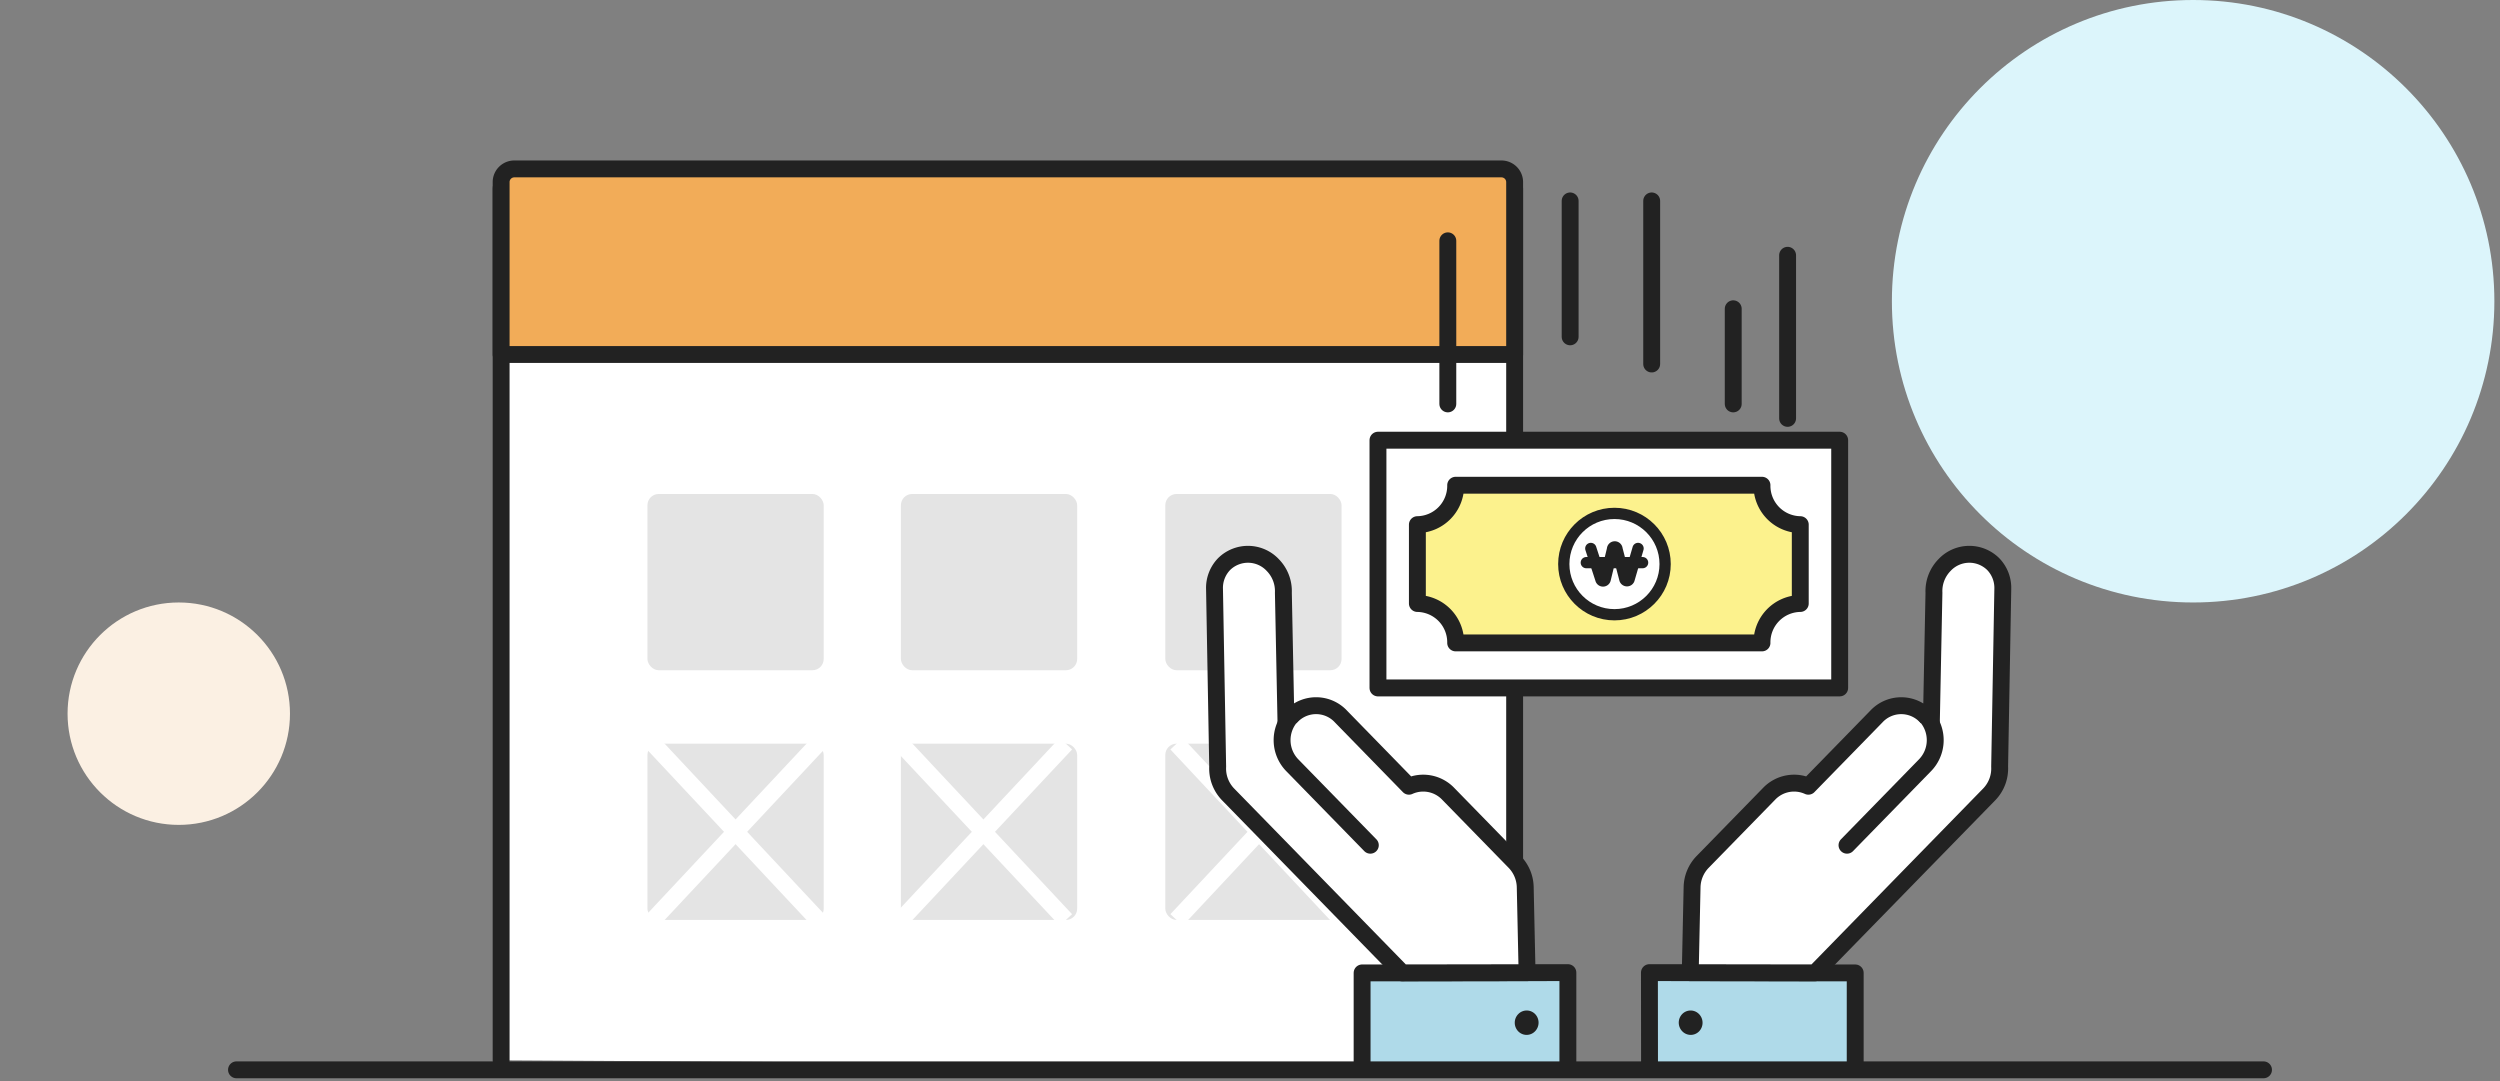 <svg xmlns="http://www.w3.org/2000/svg" width="444" height="192" viewBox="0 0 444 192">
    <rect x="0" y="0" width="444" height="192" fill="#808080" stroke="none"/>
    <g transform="translate(-622 -2040)">
        <circle data-name="Ellipse 2" cx="53.5" cy="53.5" r="53.5" transform="translate(958 2040)" style="fill:#dcf5fb"/>
        <circle data-name="Ellipse 2" cx="19.75" cy="19.75" r="19.75" transform="translate(634 2147)" style="fill:#fbf0e3"/>
    </g>
    <g data-name="그룹 631505">
        <g data-name="그룹 631504">
            <g data-name="그룹 631501">
                <g data-name="그룹 631500">
                    <path data-name="패스 10663" d="M135.273 264.118V109.461a2.344 2.344 0 0 1 2.344-2.344h175.312a2.343 2.343 0 0 1 2.344 2.344v155.83" style="stroke-width:3px;stroke-linecap:round;stroke-linejoin:round;stroke:#222;fill:#fff" transform="translate(-46.273 -75.821)"/>
                </g>
            </g>
            <g data-name="그룹 631502" transform="translate(-46.273 -75.821)">
                <rect data-name="사각형 463094" width="31.304" height="31.304" rx="2" transform="translate(161.259 163.551)" style="fill:#e4e4e4"/>
                <rect data-name="사각형 463095" width="31.304" height="31.304" rx="2" transform="translate(206.274 163.551)" style="fill:#e4e4e4"/>
                <rect data-name="사각형 463096" width="31.304" height="31.304" rx="2" transform="translate(253.23 163.551)" style="fill:#e4e4e4"/>
            </g>
            <g data-name="그룹 631503" transform="translate(-46.273 -75.821)">
                <rect data-name="사각형 463097" width="31.304" height="31.304" rx="2" transform="translate(161.259 207.899)" style="fill:#e4e4e4"/>
                <path data-name="선 1915" transform="translate(162.259 207.899)" style="stroke-miterlimit:10;stroke:#fff;fill:none;stroke-width:3px" d="m0 0 29.304 31.304"/>
                <path data-name="선 1916" transform="translate(162.259 207.899)" style="stroke-miterlimit:10;stroke:#fff;fill:none;stroke-width:3px" d="M29.304 0 0 31.304"/>
                <rect data-name="사각형 463098" width="31.304" height="31.304" rx="2" transform="translate(206.274 207.899)" style="fill:#e4e4e4"/>
                <path data-name="선 1917" transform="translate(206.274 207.899)" style="stroke-miterlimit:10;stroke:#fff;fill:none;stroke-width:3px" d="m0 0 29.304 31.304"/>
                <path data-name="선 1918" transform="translate(206.274 207.899)" style="stroke-miterlimit:10;stroke:#fff;fill:none;stroke-width:3px" d="M29.304 0 0 31.304"/>
                <rect data-name="사각형 463099" width="31.304" height="31.304" rx="2" transform="translate(253.23 207.899)" style="fill:#e4e4e4"/>
                <path data-name="선 1919" transform="translate(255.23 207.899)" style="stroke-miterlimit:10;stroke:#fff;fill:none;stroke-width:3px" d="m0 0 29.304 31.304"/>
                <path data-name="선 1920" transform="translate(255.23 207.899)" style="stroke-miterlimit:10;stroke:#fff;fill:none;stroke-width:3px" d="M29.304 0 0 31.304"/>
            </g>
        </g>
        <path data-name="패스 10664" d="M315.273 108.166v30.612h-180v-30.612a2.345 2.345 0 0 1 2.344-2.345h175.312a2.344 2.344 0 0 1 2.344 2.345z" style="fill:#f2ac58;stroke-width:3px;stroke-linecap:round;stroke-linejoin:round;stroke:#222" transform="translate(-46.273 -75.821)"/>
    </g>
    <g data-name="그룹 631523">
        <g data-name="그룹 631522">
            <g data-name="그룹 631517">
                <g data-name="그룹 631516">
                    <g data-name="그룹 631510">
                        <g data-name="그룹 631509">
                            <g data-name="그룹 631508">
                                <path data-name="패스 10665" d="M339.019 265 339 248l36 .051V265" style="fill:#afdae9;stroke-miterlimit:10;stroke:#222" transform="translate(-46.273 -75.821)"/>
                                <path data-name="패스 10666" d="m339.23 265.418-.019-16.859 36.546.05v16.809" style="fill:none;stroke-width:3px;stroke-linecap:round;stroke-linejoin:round;stroke:#222" transform="translate(-46.273 -75.821)"/>
                                <g data-name="그룹 631507">
                                    <path data-name="패스 10667" d="M400.273 176.009a6.036 6.036 0 0 0-8.67.186 6.608 6.608 0 0 0-1.86 4.908l-.457 22.863s-.691-.632-1.11-1.064a6.026 6.026 0 0 0-8.67.187l-12.065 12.365a6.14 6.14 0 0 0-6.982 1.354l-11.8 12.092a6.627 6.627 0 0 0-1.872 4.462l-.327 15.209 22.162.033 30.936-31.7a6.6 6.6 0 0 0 1.851-4.927l.561-31.532a6.088 6.088 0 0 0-1.697-4.436z" style="stroke-width:3px;stroke-linecap:round;stroke-linejoin:round;stroke:#222;fill:#fff" transform="translate(-46.273 -75.821)"/>
                                    <g data-name="그룹 631506">
                                        <path data-name="패스 10668" d="M388.263 202.919a6.4 6.4 0 0 1-.177 8.884h0L374.3 225.93" style="stroke-width:3px;stroke-linecap:round;stroke-linejoin:round;stroke:#222;fill:#fff" transform="translate(-46.273 -75.821)"/>
                                    </g>
                                </g>
                            </g>
                            <path data-name="패스 10669" d="M348.023 255.925a2.2 2.2 0 0 1 .007 3.065 2.075 2.075 0 0 1-2.987-.014 2.2 2.2 0 0 1-.007-3.06 2.079 2.079 0 0 1 2.987.009z" style="fill:#222" transform="translate(-46.273 -75.821)"/>
                        </g>
                    </g>
                    <g data-name="그룹 631515">
                        <g data-name="그룹 631514">
                            <g data-name="그룹 631513">
                                <path data-name="패스 10670" d="M324 265v-17l-36 .051V265" style="fill:#afdae9;stroke-miterlimit:10;stroke:#222" transform="translate(-46.273 -75.821)"/>
                                <path data-name="패스 10671" d="M324.729 265.585v-17.026l-36.546.051v16.975" style="fill:none;stroke-width:3px;stroke-linecap:round;stroke-linejoin:round;stroke:#222" transform="translate(-46.273 -75.821)"/>
                                <g data-name="그룹 631512">
                                    <path data-name="패스 10672" d="M263.668 176.009a6.036 6.036 0 0 1 8.67.186 6.611 6.611 0 0 1 1.862 4.905l.458 22.863s.69-.632 1.11-1.064a6.026 6.026 0 0 1 8.67.187l12.062 12.368a6.141 6.141 0 0 1 6.982 1.354l11.8 12.092a6.625 6.625 0 0 1 1.871 4.462l.328 15.209-22.163.033-30.936-31.7a6.6 6.6 0 0 1-1.85-4.927l-.561-31.532a6.084 6.084 0 0 1 1.697-4.436z" style="stroke-width:3px;stroke-linecap:round;stroke-linejoin:round;stroke:#222;fill:#fff" transform="translate(-46.273 -75.821)"/>
                                    <g data-name="그룹 631511">
                                        <path data-name="패스 10673" d="M275.678 202.919a6.4 6.4 0 0 0 .177 8.884h0l13.787 14.127" style="stroke-width:3px;stroke-linecap:round;stroke-linejoin:round;stroke:#222;fill:#fff" transform="translate(-46.273 -75.821)"/>
                                    </g>
                                </g>
                            </g>
                            <path data-name="패스 10674" d="M315.915 255.925a2.2 2.2 0 0 0 0 3.065 2.074 2.074 0 0 0 2.986-.014 2.2 2.2 0 0 0 .007-3.06 2.082 2.082 0 0 0-2.993.009z" style="fill:#222" transform="translate(-46.273 -75.821)"/>
                        </g>
                    </g>
                </g>
            </g>
            <g data-name="그룹 631521">
                <path data-name="사각형 463100" transform="translate(244.727 78.179)" style="stroke-width:3px;stroke-linecap:round;stroke-linejoin:round;stroke:#222;fill:#fff" d="M0 0h82v44H0z"/>
                <g data-name="그룹 631518">
                    <path data-name="패스 10675" d="M366 183v-14a6.9 6.9 0 0 1-6.8-7h-54.4a6.9 6.9 0 0 1-6.8 7v14a6.9 6.9 0 0 1 6.8 7h54.4a6.9 6.9 0 0 1 6.8-7z" style="fill:#fcf28d;stroke-width:3px;stroke-linecap:round;stroke-linejoin:round;stroke:#222" transform="translate(-46.273 -75.821)"/>
                </g>
                <g data-name="그룹 631520" transform="translate(-46.273 -75.821)">
                    <circle data-name="타원 1261" cx="9" cy="9" r="9" transform="translate(324 167)" style="stroke-width:2px;stroke-miterlimit:10;stroke:#222;fill:#fff"/>
                    <g data-name="그룹 631519">
                        <path data-name="패스 10676" d="m328.8 173.228 1.778 5.458a.4.4 0 0 0 .79-.04l1.288-5.292a.4.4 0 0 1 .8-.009l1.373 5.267a.4.4 0 0 0 .793.014l1.57-5.4" style="stroke-width:2px;fill:none;stroke-linecap:round;stroke-linejoin:round;stroke:#222"/>
                        <path data-name="선 1921" transform="translate(328 175.745)" style="stroke-width:2px;fill:none;stroke-linecap:round;stroke-linejoin:round;stroke:#222" d="M0 0h10"/>
                    </g>
                </g>
            </g>
            <path data-name="선 1922" transform="translate(257.133 42.769)" style="fill:none;stroke-width:3px;stroke-linecap:round;stroke-linejoin:round;stroke:#222" d="M0 0v28.965"/>
            <path data-name="선 1923" transform="translate(317.477 45.338)" style="fill:none;stroke-width:3px;stroke-linecap:round;stroke-linejoin:round;stroke:#222" d="M0 0v28.965"/>
            <path data-name="선 1924" transform="translate(293.339 35.683)" style="fill:none;stroke-width:3px;stroke-linecap:round;stroke-linejoin:round;stroke:#222" d="M0 0v28.965"/>
            <path data-name="선 1925" transform="translate(307.822 54.838)" style="fill:none;stroke-width:3px;stroke-linecap:round;stroke-linejoin:round;stroke:#222" d="M0 0v16.896"/>
            <path data-name="선 1926" transform="translate(278.857 35.683)" style="fill:none;stroke-width:3px;stroke-linecap:round;stroke-linejoin:round;stroke:#222" d="M0 0v24.138"/>
        </g>
    </g>
    <path data-name="선 1927" transform="translate(42 190)" style="fill:none;stroke-width:3px;stroke-linecap:round;stroke-linejoin:round;stroke:#222" d="M0 0h360"/>
</svg>
